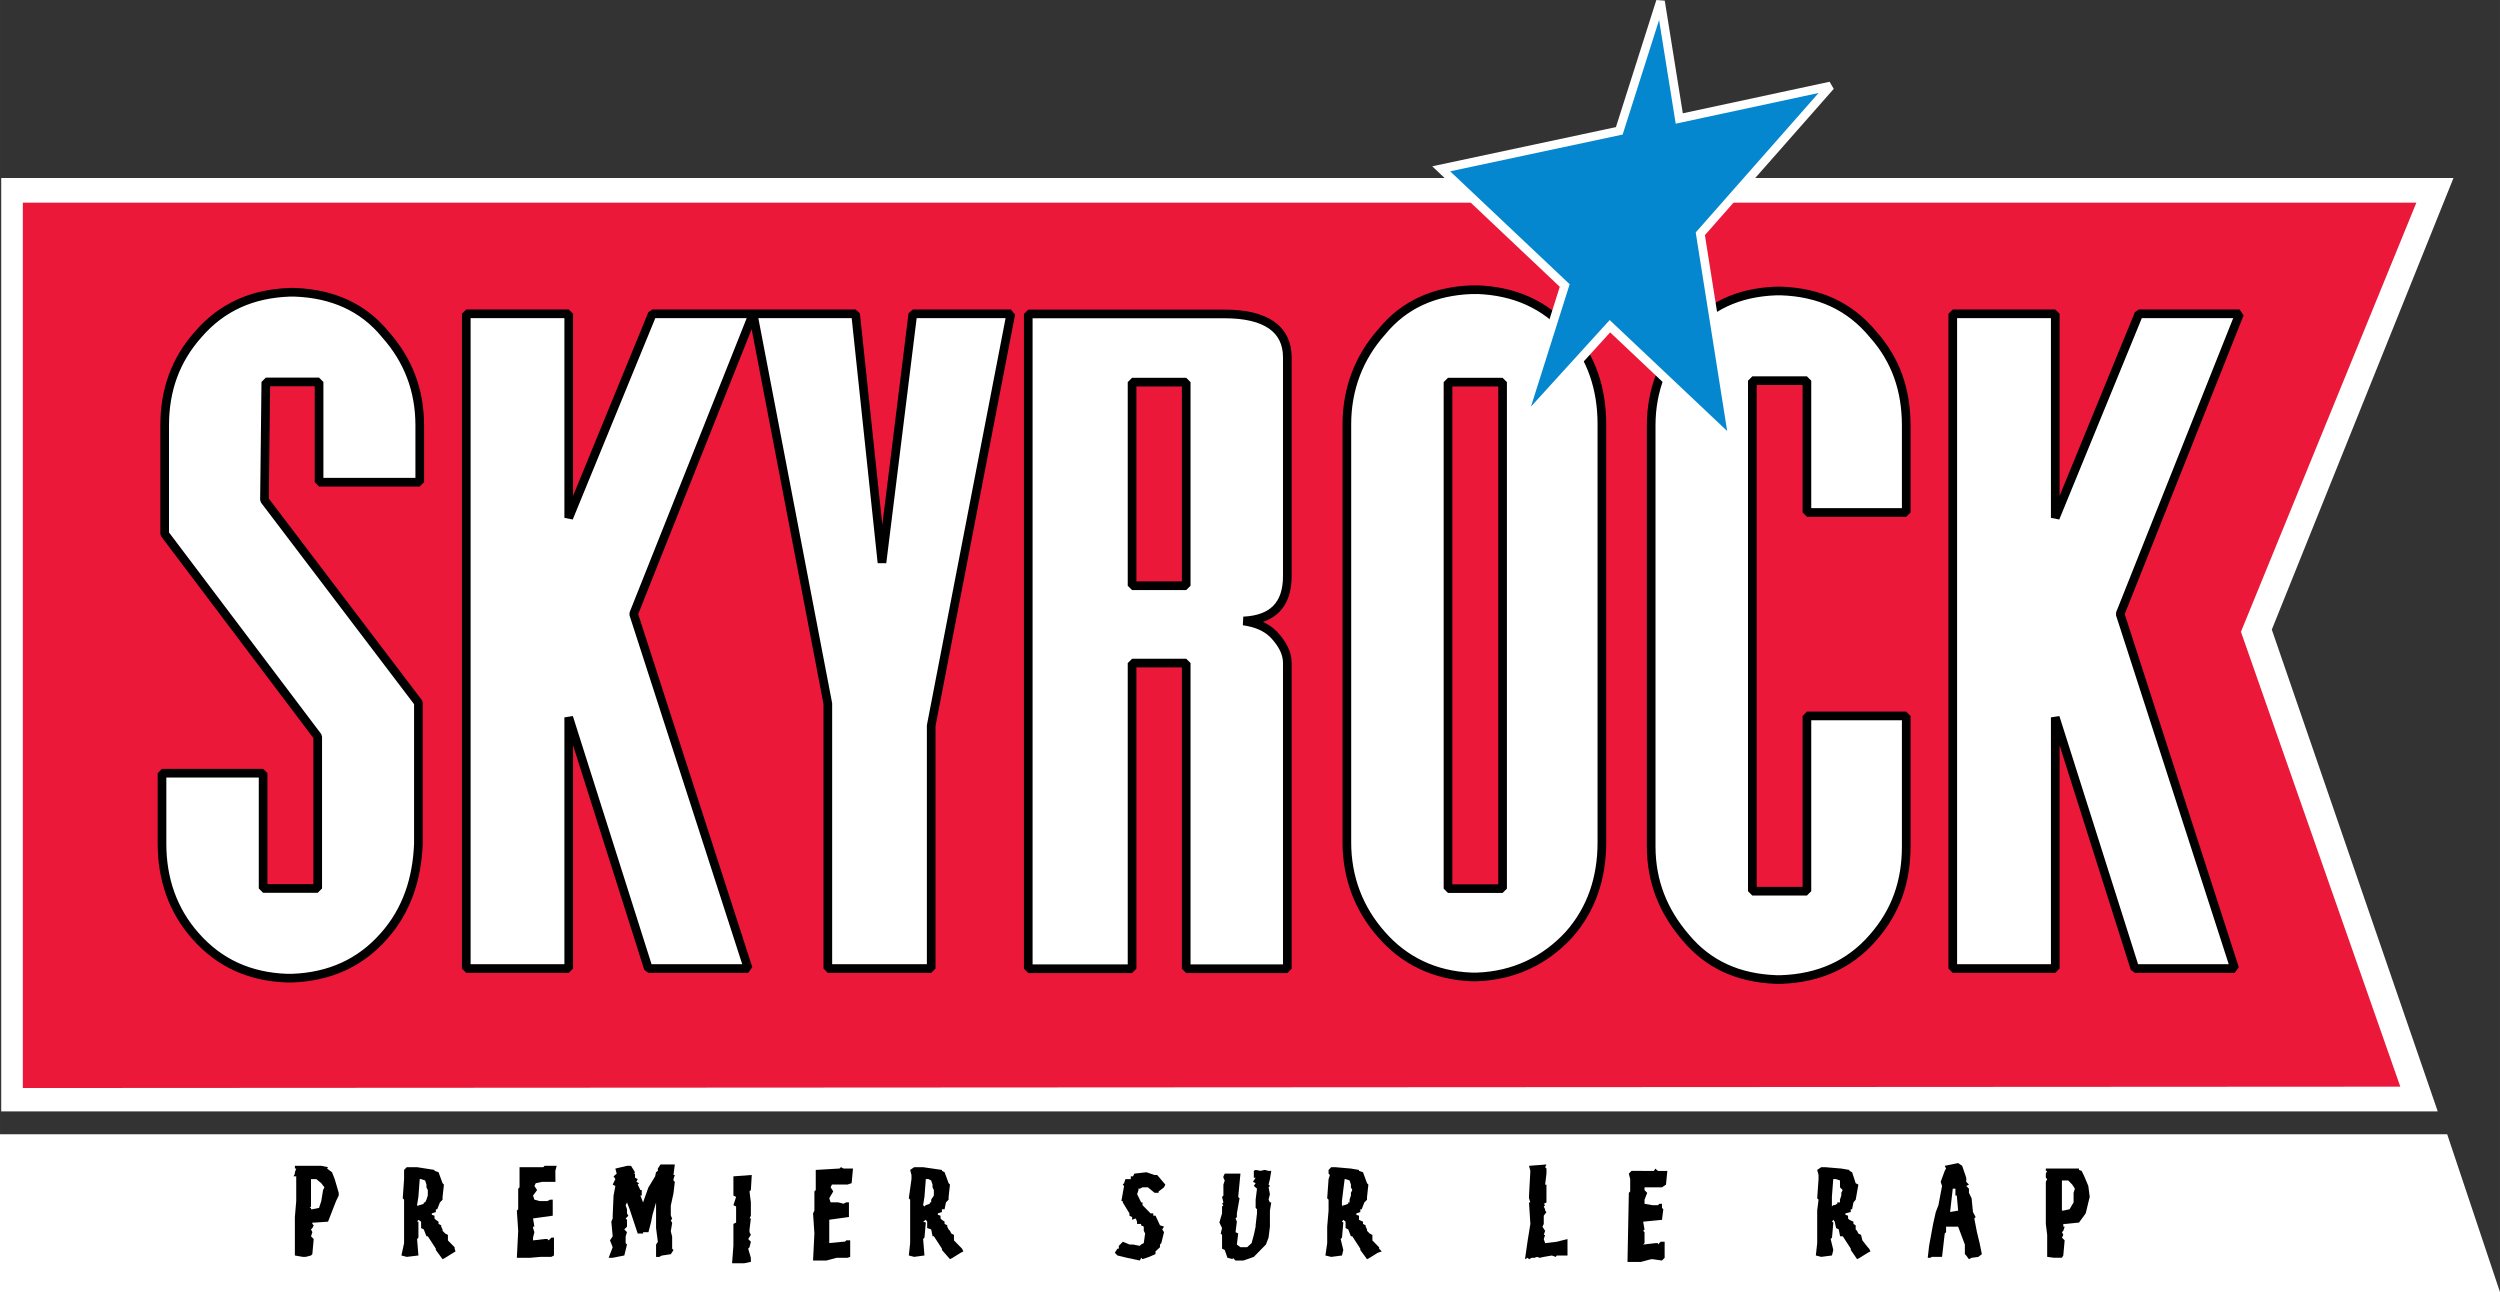 <svg id="a" width="600" height="310.1" version="1.1" viewBox="0 0 158.75 82.048" xmlns="http://www.w3.org/2000/svg">
 <rect x="0" y="0" width="158.75" height="82.048" fill="#333333" stroke="none"/>
 <path id="b" d="m144.26 39.98 11.537-28.678h-155.72v59.273h154.72z" clip-rule="evenodd" fill="#fff" fill-rule="evenodd" stroke-width=".892"/>
 <path id="c" d="m142.3 40.12 11.14-27.25h-151.99v56.22l150.97-0.086z" clip-rule="evenodd" fill="#eb1839" fill-rule="evenodd" stroke-width=".892"/>
 <path id="d" d="m18.725 18.56h-0.341c-2.359 0.087-4.29 0.93-5.797 2.674-1.45 1.627-2.131 3.544-2.131 5.782v6.886l9.718 12.871v9.646h-3.467v-7.322h-6.421v4.475c0 2.237 0.682 4.241 2.131 5.868 1.506 1.715 3.438 2.585 5.797 2.673h0.341c2.359-0.087 4.32-0.958 5.825-2.673 1.449-1.627 2.103-3.631 2.188-5.868v-8.95l-9.775-12.871 0.086-7.496h3.381v6.363h6.394v-3.603c0-2.237-0.739-4.155-2.188-5.782-1.42-1.743-3.381-2.585-5.74-2.673zm17.389 14.324v-12.958h-6.506v41.577h6.506v-15.95l5.058 15.95h6.337l-7.275-22.517 7.587-19.06h-6.394zm19.891 2.848-1.676-15.806h-6.507l4.745 24.754v16.823h6.564v-15.427l5.057-26.15h-6.223zm51.033-14.499c-1.422 1.627-2.188 3.544-2.188 5.782v26.73c0 2.237 0.766 4.126 2.188 5.781 1.45 1.744 3.38 2.585 5.74 2.673h0.342c2.358-0.087 4.318-0.929 5.825-2.673 1.448-1.655 2.101-3.544 2.101-5.781v-8.281h-6.307v11.129h-3.466v-32.42h3.466v8.368h6.307v-5.52c0-2.237-0.653-4.155-2.101-5.782-1.507-1.831-3.468-2.674-5.825-2.76h-0.342c-2.36 0.087-4.29 0.93-5.74 2.76zm27.59 17.753 7.586-19.06h-6.393l-5.312 12.958v-12.958h-6.508v41.577h6.508v-15.95l5.058 15.95h6.336zm-56.86-19.05h-12.474v41.577h6.592v-19.408h3.438v19.408h6.421v-19.408c0-0.611-0.284-1.192-0.852-1.802-0.51-0.523-1.165-0.756-1.932-0.872 1.847-0.086 2.784-1.016 2.784-2.847v-13.89c0-1.801-1.362-2.759-3.978-2.759zm-5.882 17.259v-12.93h3.438v12.93zm21.907-18.799h-0.34c-2.36 0.087-4.29 0.93-5.711 2.673-1.45 1.627-2.216 3.632-2.216 5.869v26.556c0 2.237 0.766 4.241 2.216 5.868 1.422 1.627 3.353 2.585 5.711 2.673h0.34c2.36-0.087 4.321-1.046 5.826-2.673 1.448-1.627 2.101-3.631 2.101-5.868v-26.56c0-2.237-0.653-4.242-2.101-5.869-1.505-1.743-3.467-2.585-5.826-2.673zm-1.845 5.868h3.466v32.164h-3.466z" clip-rule="evenodd" fill="#fff" fill-rule="evenodd" stroke="#000" stroke-linejoin="bevel" stroke-miterlimit="2.613" stroke-width=".55"/>
 <path id="e" d="m99.36 18.13-2.784 8.803 5.654-6.218 7.843 7.409-2.103-13.278 8.267-9.385-9.604 2.063-1.192-7.439-2.616 8.223-11.308 2.412z" clip-rule="evenodd" fill="#0487cf" fill-rule="evenodd" stroke="#fff" stroke-miterlimit="2.613" stroke-width=".55"/>
 <path id="f" d="m158.75 82.05-3.353-10.024h-155.4v10.024z" clip-rule="evenodd" fill="#fff" fill-rule="evenodd" stroke-width=".892"/>
 <path id="g" d="m18.725 74.03v0.174h0.086l-0.086 0.234v0.087l-0.085 0.174h0.17v1.568l-0.086 1.018v2.44l0.512 0.089h0.17l0.341-0.089 0.086-0.086 0.086-0.96-0.17-0.174 0.086-0.261-0.086-0.174 0.086-0.087 0.086-0.174-0.086-0.087v-0.087h0.142l0.853-0.057 0.17-0.437 0.339-0.873 0.17-0.349v-0.174l-0.256-0.872-0.17-0.435-0.313-0.234 0.057-0.087-0.426-0.087h-1.675zm1.023 0.844h0.341l0.312 0.261 0.199 0.261-0.086 0.174-0.113 0.697-0.142 0.435-0.426 0.087h-0.085v-0.087h-0.086l0.086-0.087zm112.86 0.435-0.254-0.61-0.17-0.349-0.17-0.059v-0.087h-2.104v0.146h0.086l-0.086 0.174v0.261l0.086 0.087-0.086 0.174v2.673l0.086 0.697v1.395l0.427 0.057h0.51l0.086-0.146 0.086-0.958-0.17-0.174 0.086-0.174-0.086-0.174 0.086-0.087 0.086-0.261h-0.086v-0.174h0.143l0.852-0.087 0.256-0.349 0.17-0.234 0.169-0.697 0.087-0.349zm-1.676-0.349h0.399l0.256 0.261 0.169 0.261-0.083 0.261v0.61l-0.256 0.435-0.399 0.087h-0.086zm-102.83 0.174-0.255-0.697-0.256-0.087v-0.059l-1.108-0.174h-0.654l-0.17 0.174v0.582l-0.086 1.22 0.086 0.087v2.76l-0.17 0.784 0.341 0.089 0.739-0.089-0.085-1.046 0.085-0.087v-1.015h-0.085l0.085-0.117 0.17 0.117v0.406l0.17 0.087 0.17 0.435h0.086l0.511 0.786v0.086l0.426 0.582 0.17-0.087 0.511-0.32 0.143-0.086-0.057-0.174v-0.089l-0.426-0.435v-0.349l-0.17-0.087-0.17-0.174v-0.087l-0.086-0.174v-0.087l-0.17-0.087v-0.145l-0.171-0.117-0.085-0.087v-0.174l-0.17-0.059v-0.087l0.256-0.087v-0.174h0.086l0.17-0.435 0.17-0.174v-0.174l0.085-0.784zm-1.45-0.261h0.086l0.256 0.087 0.085 0.261v0.174l0.086 0.174v0.348l-0.086 0.261-0.085 0.174h-0.085v0.087l-0.256 0.087h-0.086v0.087l-0.085-0.087 0.085-0.523zm33.671 0.348-0.085-0.087-0.256-0.697-0.17-0.087v-0.059l-1.194-0.174h-0.568l-0.256 0.174 0.085 0.32v0.261l-0.17 1.22 0.085 0.087v2.76l-0.085 0.784 0.341 0.089 0.653-0.089-0.085-1.046 0.085-0.087 0.086-0.958-0.17-0.057 0.17-0.117 0.086 0.117v0.406l0.255 0.087 0.086 0.435h0.085l0.512 0.786v0.086l0.511 0.582 0.17-0.087 0.511-0.32 0.17-0.086-0.086-0.174-0.086-0.089-0.426-0.435v-0.349l-0.17-0.087-0.086-0.174-0.085-0.087-0.086-0.174v-0.087l-0.17-0.087v-0.145l-0.17-0.117-0.086-0.087v-0.174l-0.17-0.059v-0.087l0.256-0.087v-0.174h0.17l0.086-0.435 0.17-0.174v-0.174zm-1.534-0.348h0.17l0.17 0.087 0.086 0.261v0.174l0.085 0.174v0.348l-0.17 0.261v0.174h-0.085v0.087l-0.256 0.087-0.086 0.087-0.085-0.087 0.085-0.523zm58.647-0.523v-0.059l-0.51-0.087-1.022-0.087h-0.256l-0.256 0.174 0.086 0.32v0.261l-0.086 1.22 0.086 0.087-0.086 0.697v2.063l-0.086 0.784 0.342 0.089 0.682-0.089 0.086-0.349-0.17-0.697 0.086-0.087 0.086-0.958-0.086-0.057 0.086-0.117 0.086 0.117 0.086 0.406 0.17 0.087 0.086 0.435h0.17l0.51 0.786v0.086l0.399 0.582 0.169-0.087 0.512-0.32 0.17-0.086-0.086-0.174-0.086-0.089-0.342-0.435-0.084-0.349-0.17-0.087-0.086-0.174-0.086-0.087v-0.261l-0.143-0.087v-0.145l-0.256-0.117-0.086-0.087v-0.174l-0.169-0.059v-0.087l0.34-0.087v-0.174h0.086l0.086-0.435 0.143-0.174 0.17-0.958-0.17-0.087-0.228-0.697zm-0.852 0.523 0.256 0.087v0.435l0.17 0.174-0.086 0.174v0.174l-0.086 0.261v0.174h-0.17v0.087l-0.17 0.087h-0.086l-0.086 0.087v-0.61l0.086-1.133h0.171zm-29.692 0.348-0.086-0.087-0.256-0.697-0.256-0.087v-0.059l-0.51-0.087-0.995-0.087h-0.256l-0.169 0.174v0.234l0.084 0.087-0.084 0.261-0.087 1.22 0.087 0.087v0.697l-0.087 1.018v1.046l-0.113 0.784 0.369 0.089 0.683-0.089 0.084-0.349-0.169-0.697 0.086-0.087 0.084-0.958-0.084-0.057 0.084-0.117 0.143 0.117v0.406l0.17 0.087 0.17 0.435h0.086l0.51 0.786v0.086l0.427 0.582 0.17-0.087 0.51-0.32 0.256-0.086-0.17-0.174v-0.089l-0.426-0.435v-0.349l-0.17-0.087-0.17-0.174v-0.087l-0.086-0.174v-0.087l-0.17-0.087v-0.145l-0.256-0.117v-0.261l-0.169-0.059v-0.087l0.254-0.087v-0.174h0.086l0.17-0.435h-0.086 0.086l0.17-0.174v-0.174zm-1.506-0.348h0.055l0.256 0.087 0.086 0.261v0.174l0.086 0.174-0.086 0.174v0.174l-0.086 0.261v0.174h-0.086v0.087l-0.227 0.087h-0.087v0.087l-0.084-0.087v-0.261l0.084-0.697zm-38.815 1.045 0.171 0.087-0.171 0.523 0.171 0.087v1.017l-0.171 0.087v1.393l-0.085 1.105h0.767l0.426-0.087v-0.261l-0.17-0.58 0.085-0.089 0.086-0.349-0.17-0.174 0.17-0.261-0.086-0.174v-0.174l0.086-0.698h-0.086l0.086-0.174v-0.843l-0.086-0.698 0.086-0.086 0.057-0.958-1.166 0.086zm5.229-1.627v1.279l-0.086 0.086v1.22l-0.085 0.174 0.085 1.278-0.085 1.715h0.852l0.654-0.174h0.682l0.17-0.057v-1.05h-0.249l-0.085 0.086h-0.086l-0.909 0.087v-1.481l1.25-0.174v-0.93h-0.17l-0.17 0.086-0.341-0.086h-0.484l-0.085-0.261 0.255-0.436-0.17-0.261 0.086-0.174h0.995l0.255-0.087 0.086-0.93h-0.597l-0.17-0.087-0.086 0.087zm-16.537 0.06 0.086-0.321h-0.767l-0.086 0.087h-1.506v1.278l-0.085 0.087v1.307l-0.086 0.087 0.086 1.278-0.086 1.715h0.852l0.654-0.057h0.682l0.17-0.089v-1.133h-0.165l-0.17 0.175-0.085-0.087h-0.17l-0.74 0.087v-0.175l0.086-0.348-0.086-0.261v-0.087h0.086l-0.086-0.523 1.251-0.174v-1.018h-0.17l-0.17 0.087h-0.511l-0.313-0.087-0.086-0.261 0.257-0.348-0.171-0.261 0.086-0.175 0.398-0.086h0.852zm62.938 0.174v-0.32l-0.084-0.087 0.084-0.174-1.109 0.086 0.086 0.321-0.086 1.567v0.175l0.086 0.261h-0.086l0.086 1.366-0.17 1.046-0.171 1.192 0.171-0.087 0.085 0.087 0.171-0.087h0.17l0.171-0.057 0.17 0.057 0.254-0.057 0.512-0.089 0.256 0.089 0.056-0.089h0.683v-1.046l-0.683 0.174-0.737 0.087-0.087-0.261 0.087-0.261h-0.087l0.087-0.261-0.173-0.261 0.086-0.174v-0.523l0.171-0.234-0.084-0.086v-0.087l-0.087-0.174 0.087-0.087-0.087-0.087 0.171-0.086v-1.133h-0.084zm26.653 0.261-0.086-0.261-0.17-0.495-0.256-0.174-0.852 0.174 0.086 0.174-0.086 0.146-0.256 0.697 0.086 0.261-0.228 1.22-0.169 0.435-0.17 0.757-0.256 1.393-0.086 0.757h0.17l0.086-0.057h0.653l0.17-1.483 0.086-0.087v-0.348h0.766l0.427 1.134v0.61l0.086 0.086 0.17 0.234 0.169-0.087 0.427-0.057 0.227-0.174-0.141-0.699-0.17-0.697-0.17-0.872 0.086-0.087-0.17-0.32-0.086-0.872-0.169-0.349v-0.261l-0.17-0.174 0.17-0.087-0.17-0.174v-0.261zm-0.854 0.697h0.17v0.435h0.086l0.086 0.958-0.51 0.087zm-81.15-0.435-0.085-0.087v-0.086l0.085-0.261h-0.085l0.085-0.669h-0.909l-0.17 0.261v0.146l-0.114 0.086-0.056 0.261-0.369 0.61-0.057 0.086-0.341 0.959-0.17-0.436h0.086v-0.348h-0.086l-0.17-0.349 0.085-0.087-0.17-0.086 0.086-0.174-0.171-0.087v-0.261h-0.086l0.086-0.087-0.255-0.408h-0.256l-0.739 0.175 0.085 0.32-0.199 0.174 0.114 0.175-0.17 0.348 0.17 0.087-0.114 0.609-0.056 1.279v0.174l-0.085 0.204 0.085 0.929-0.17 0.261 0.17 0.435-0.255 0.669h0.255l0.739-0.146 0.17-0.695-0.085-0.089v-0.435l0.085-0.261-0.17-0.174 0.17-0.175v-0.435l-0.085-0.087 0.085-0.086 0.086-0.087-0.086-0.146v-0.261l-0.085-0.261 0.085-0.174 0.17 0.435 0.512 1.54h0.341v-0.086h0.341l0.17-0.667 0.085-0.437 0.227-0.784v1.627l0.114 0.871-0.114 0.177v0.784h0.199l0.17-0.089 0.568-0.086 0.171-0.263-0.086-0.085v-0.76l-0.086-0.349 0.086-0.523-0.086-0.174 0.086-0.087-0.086-0.233v-0.61l0.171-0.784zm34.836-0.261 0.085 0.174-0.085 0.261v0.697l-0.086 0.087 0.086 0.349-0.086 0.086 0.086 0.087-0.086 0.087v0.435l-0.17 0.582 0.17 0.349-0.085 0.348 0.085 0.087v0.873l0.17 0.085 0.171 0.495 0.34 0.087v-0.087l0.171 0.174h0.512l0.652-0.231 0.769-0.784 0.169-0.438 0.086-0.697v-1.017l0.086-0.523h-0.086l-0.086-0.175 0.086-0.348-0.086-0.436 0.086-0.086-0.086-0.087 0.086-0.348 0.086-0.523h-0.171l-0.256-0.06-0.254 0.06-0.313-0.06-0.114 0.06v0.435h0.114l-0.17 0.261 0.17 0.086-0.114 0.175 0.201 0.174-0.086 0.697v0.523l0.086 0.087v0.261l-0.086 0.757v0.086l-0.114 0.523-0.141 0.523-0.285 0.261h-0.426l-0.227-0.172 0.086-0.699-0.17-0.086 0.085-0.667-0.085-0.204 0.085-0.086v-0.234l0.17-0.958-0.085-0.087 0.142-1.481h-0.995l-0.085 0.174zm-4.205-0.174h-0.17l-0.511-0.175-0.767 0.087-0.086 0.174h-0.142v0.175h-0.341l-0.086 0.261-0.085 0.087 0.085 0.087-0.17 0.958h0.086v0.087l0.426 0.697v0.146l0.17 0.087v0.174l0.227-0.087 0.085 0.204v0.145h0.257v0.087l0.17 0.086v0.261l0.086 0.174-0.086 0.61-0.17 0.089-0.086 0.085-0.426-0.085h-0.221l-0.426-0.177-0.171 0.177-0.085 0.085v0.177h-0.085l-0.17 0.26 0.17 0.174 0.597 0.146 0.823 0.174 0.086-0.174 0.085 0.087 0.426-0.145 0.398-0.175v-0.174l0.284-0.263v-0.172l0.086-0.089 0.17-0.697-0.113-0.174 0.113-0.175-0.256-0.086-0.284-0.61h-0.143v-0.146h-0.17l-0.171-0.174-0.341-0.349v-0.174h-0.085l-0.257-0.523 0.086-0.261v-0.087h0.086l0.17-0.087h0.341l0.426 0.349h0.256v-0.087l0.341-0.261 0.085-0.174zm30.12-0.261-0.17 0.174 0.086 0.349v0.783l-0.086 0.087-0.086 4.387h0.852l0.654-0.174h0.085l0.598 0.086 0.17-0.174v-1.018h-0.254l-0.171 0.177v-0.089h-0.17l-0.769 0.089 0.087-0.089v-0.697l-0.087-0.087 0.087-0.086-0.087-0.493 1.195-0.117 0.084-0.669-0.084-0.087v-0.261h-0.17l-0.086 0.087h-0.342l-0.51-0.087v-0.261l0.17-0.435-0.17-0.174v-0.175h1.108l0.254-0.174 0.086-0.871h-0.596l-0.17-0.146-0.086 0.146z" clip-rule="evenodd" fill-rule="evenodd" stroke-width=".892"/>
</svg>
